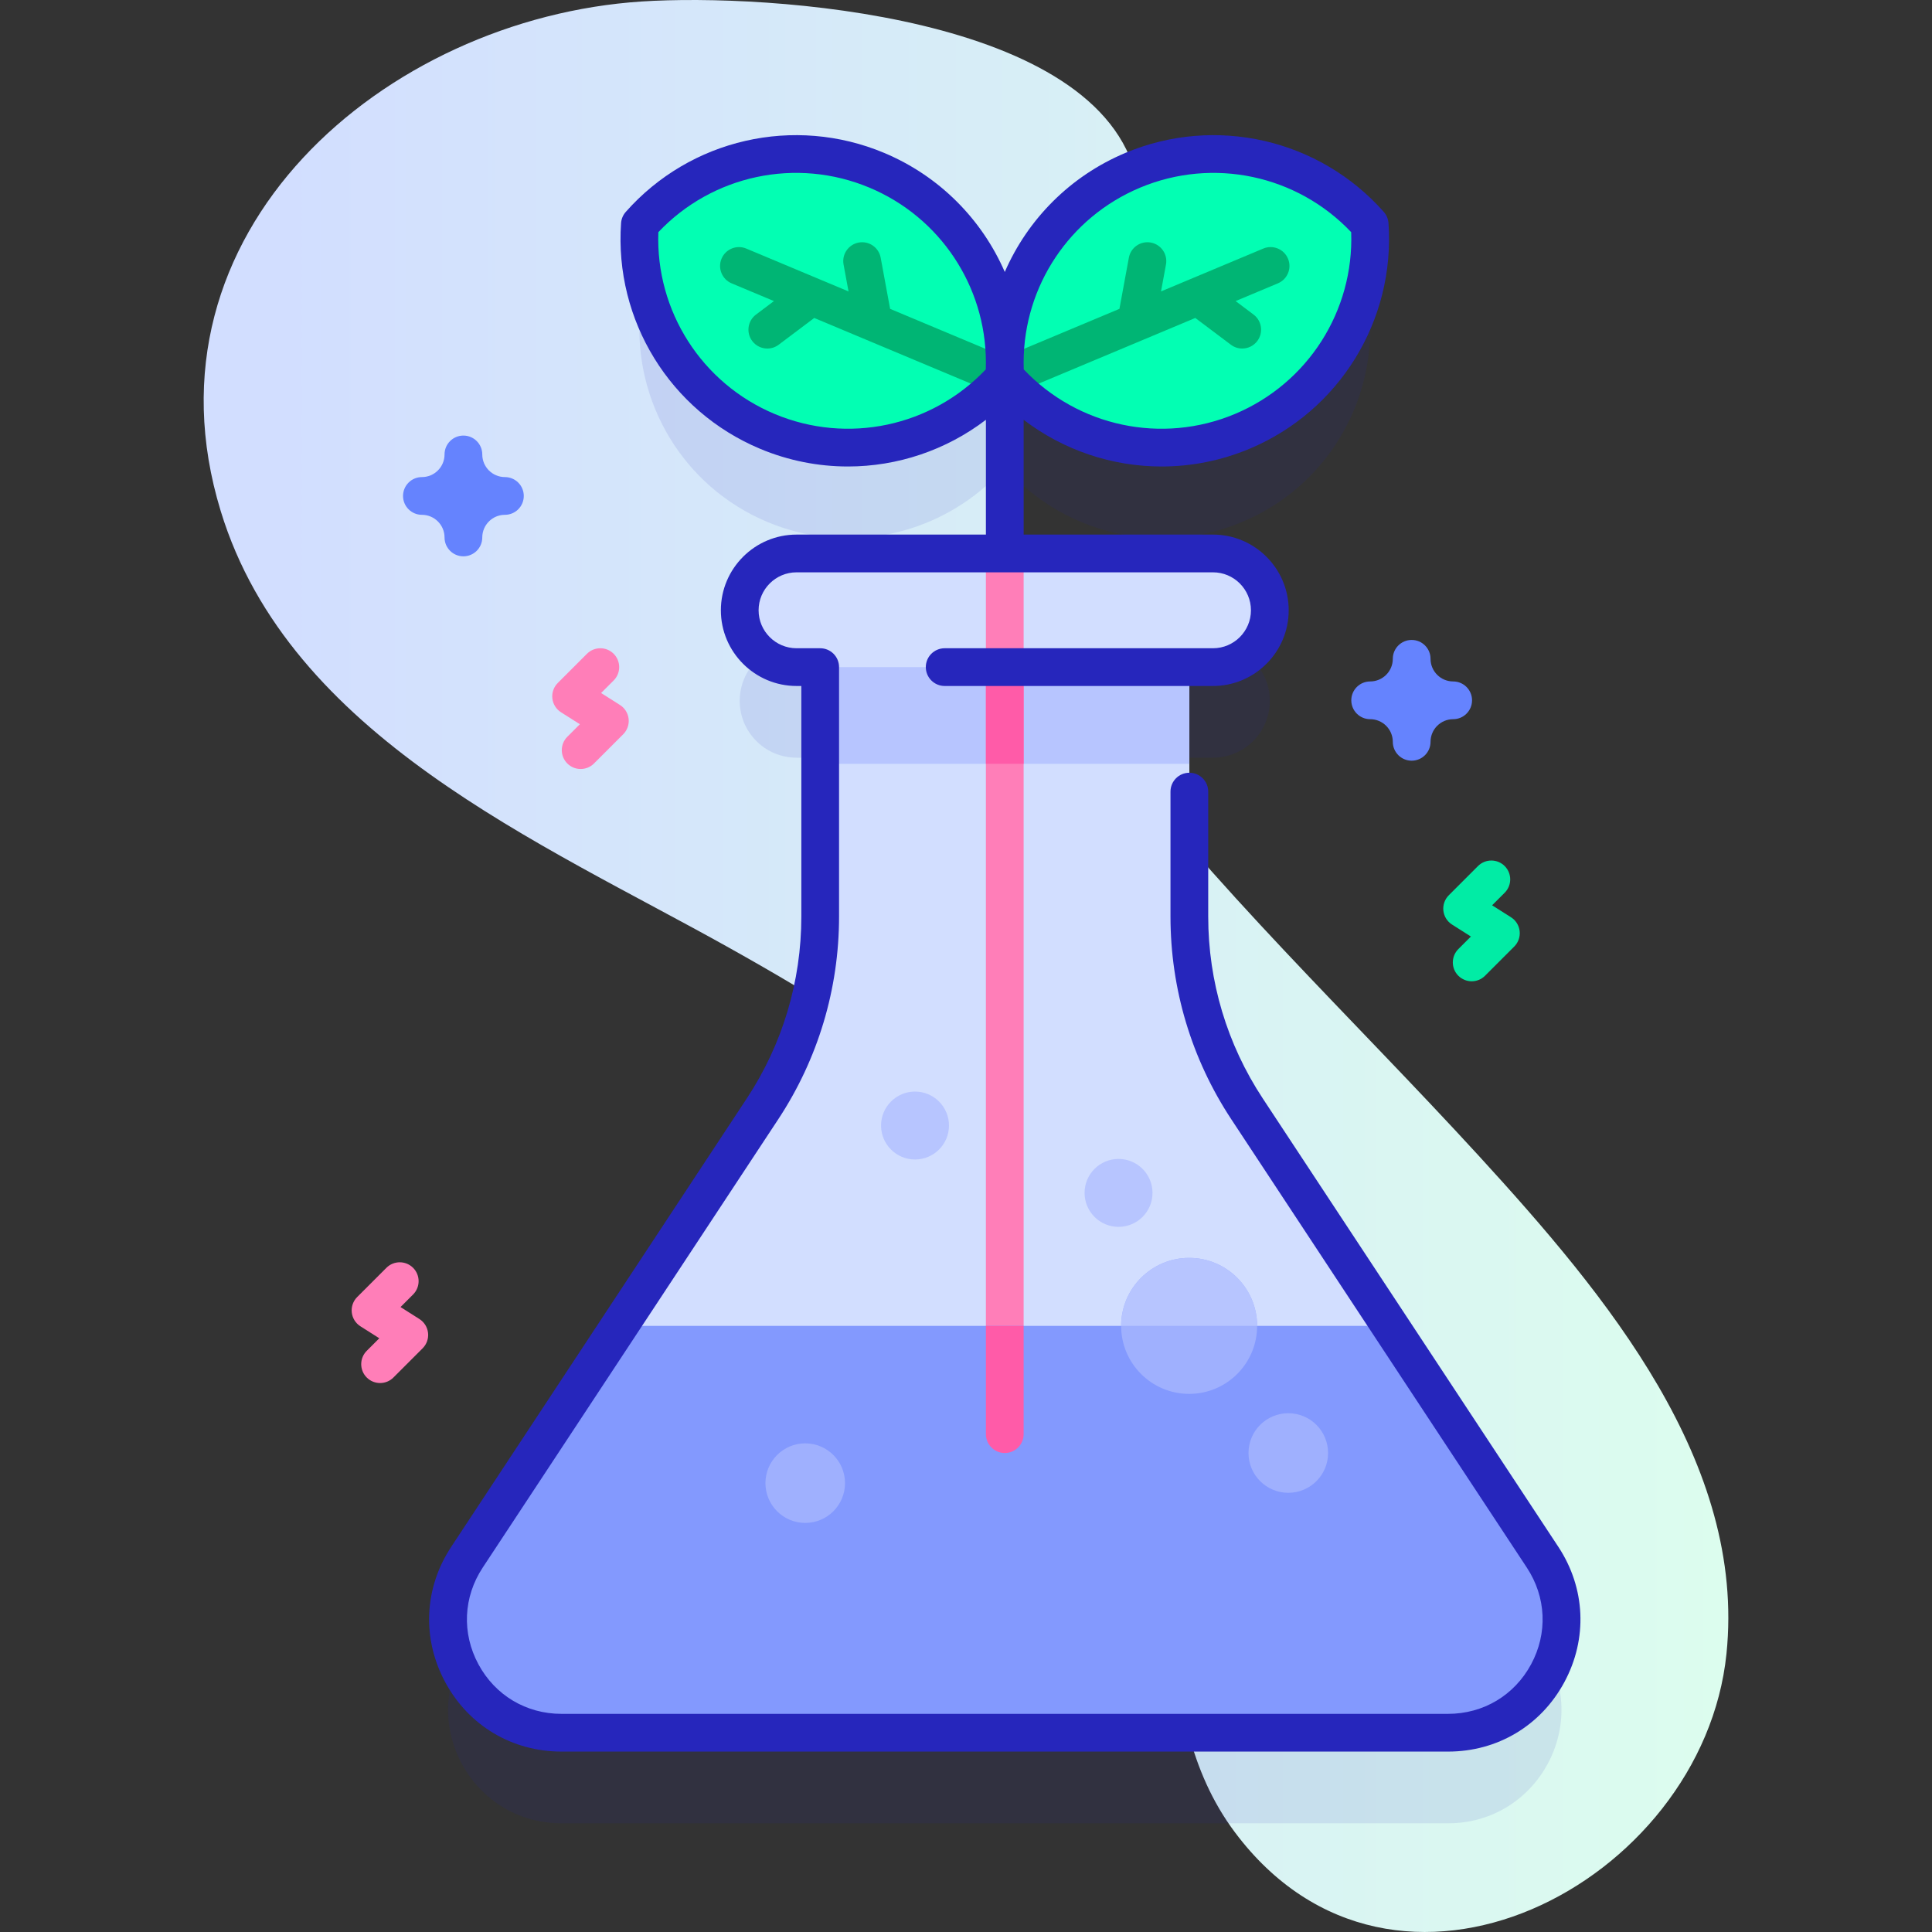 <svg id="Capa_1" enable-background="new 0 0 512 512" height="512" viewBox="0 0 512 512" width="512" xmlns="http://www.w3.org/2000/svg" xmlns:xlink="http://www.w3.org/1999/xlink"><rect x="0" y="0" width="512" height="512" fill="#333333" stroke="none"/><linearGradient id="SVGID_1_" gradientUnits="userSpaceOnUse" x1="53.976" x2="458.024" y1="256" y2="256"><stop offset=".049" stop-color="#d2deff"/><stop offset=".999" stop-color="#dcfdee"/></linearGradient><g><g><path d="m170.091.39c-68.06 4.435-134.218 61.127-111.591 135.073 18.265 59.691 84.702 87.73 134.671 115.676 47.928 26.805 98.6 60.229 112.037 117.192 9.247 39.199-2.084 84.916 22.012 117.187 42.331 56.693 124.077 13.634 130.314-47.258 5.176-50.542-31.51-94.701-65.828-132.165-33.267-36.317-70.462-71.374-99.992-110.843-27.345-36.55-41.639-81.985-5.379-118.188 8.145-8.132 17.848-16.505 14.872-29.734-9.77-43.394-97.817-49.109-131.116-46.94z" fill="url(#SVGID_1_)"/></g><g><g><path d="m408.8 436.678-78.329-118.823c-9.968-15.121-15.281-32.833-15.281-50.943v-66.118h6.263c4.16 0 7.92-1.69 10.65-4.41s4.41-6.49 4.41-10.65c0-8.32-6.74-15.06-15.06-15.06h-50.18c0-.001 0-.001 0-.002v-41.875c15.394 13.551 37.74 17.981 57.914 9.526 22.431-9.402 35.392-31.863 33.787-54.846-15.261-17.259-40.358-23.752-62.789-14.351-16.697 6.998-28.146 21.239-32.241 37.547-.525-.187-1.082-.307-1.671-.307s-1.146.12-1.671.307c-4.095-16.308-15.544-30.549-32.241-37.547-22.431-9.402-47.528-2.908-62.789 14.351-1.605 22.983 11.356 45.444 33.787 54.846 20.174 8.456 42.52 4.025 57.914-9.526v41.875.002h-50.18c-4.16 0-7.92 1.69-10.65 4.41s-4.41 6.49-4.41 10.65c0 8.32 6.74 15.06 15.06 15.06h6.263v66.118c0 18.11-5.313 35.823-15.281 50.943l-78.329 118.823c-13.149 19.947 1.157 46.511 25.047 46.511h234.958c23.893 0 38.198-26.565 25.049-46.511z" fill="#2626bc" opacity=".1"/><g><path d="m408.801 412.678-78.329-118.823c-9.968-15.121-15.28-32.833-15.28-50.943v-81.914h-97.834v81.914c0 18.11-5.313 35.823-15.28 50.943l-78.329 118.823c-13.149 19.947 1.157 46.511 25.047 46.511h234.958c23.89 0 38.195-26.565 25.047-46.511z" fill="#d2deff"/><path d="m217.357 160.997h97.834v41.424h-97.834z" fill="#b7c5ff"/><g><path d="m271.274 146.673v233.39c0 2.761-2.239 5-5 5-2.761 0-5-2.239-5-5v-233.39z" fill="#ff7eb8"/></g><path d="m261.274 160.993h10v41.43h-10z" fill="#ff5ba8"/><path d="m383.754 459.193h-234.96c-23.89 0-38.2-26.57-25.05-46.52l40.41-61.3h204.24l40.41 61.3c13.15 19.95-1.16 46.52-25.05 46.52z" fill="#8399fe"/><g><path d="m336.514 161.733c0 4.16-1.68 7.93-4.41 10.65s-6.49 4.41-10.65 4.41h-110.36c-8.32 0-15.06-6.74-15.06-15.06 0-4.16 1.68-7.93 4.41-10.65s6.49-4.41 10.65-4.41h110.36c8.32 0 15.06 6.74 15.06 15.06z" fill="#d2deff"/><g><path d="m261.274 146.673h10v30.12h-10z" fill="#ff7eb8"/></g></g><g><g><g><path d="m232.362 45.125c-22.431-9.402-47.528-2.909-62.789 14.351-1.605 22.983 11.356 45.444 33.787 54.846 22.417 9.395 47.519 2.888 62.781-14.372 1.605-22.983-11.362-45.43-33.779-54.825z" fill="#02ffb3"/><path d="m268.073 95.339-32.184-13.489-2.502-13.56c-.501-2.716-3.105-4.513-5.824-4.01-2.715.501-4.511 3.108-4.01 5.824l1.315 7.126-27.107-11.361c-2.544-1.066-5.476.132-6.544 2.679-1.067 2.546.132 5.477 2.679 6.544l11.203 4.695-4.761 3.582c-2.207 1.66-2.649 4.795-.989 7.001.982 1.306 2.481 1.994 3.999 1.994 1.046 0 2.102-.328 3.002-1.005l9.43-7.096 48.427 20.297c.631.265 1.286.39 1.931.39 1.954 0 3.811-1.153 4.613-3.069 1.068-2.545-.131-5.475-2.678-6.542z" fill="#00b574"/></g></g><g><g><path d="m300.186 45.125c22.431-9.402 47.528-2.909 62.789 14.351 1.605 22.983-11.356 45.444-33.787 54.846-22.417 9.395-47.519 2.888-62.781-14.372-1.605-22.983 11.362-45.43 33.779-54.825z" fill="#02ffb3"/><path d="m341.331 68.548c-1.067-2.547-3.999-3.745-6.544-2.679l-27.107 11.362 1.315-7.127c.501-2.715-1.294-5.323-4.01-5.824-2.716-.5-5.323 1.294-5.824 4.01l-2.501 13.56-32.184 13.489c-2.547 1.067-3.746 3.998-2.679 6.544.803 1.916 2.659 3.069 4.613 3.069.645 0 1.299-.125 1.931-.39l48.426-20.297 9.43 7.095c.901.678 1.956 1.005 3.002 1.005 1.518 0 3.017-.688 3.999-1.994 1.661-2.207 1.218-5.341-.989-7.001l-4.761-3.582 11.203-4.696c2.548-1.068 3.747-3.998 2.68-6.544z" fill="#00b574"/><path d="m412.975 409.926-78.329-118.823c-9.456-14.345-14.455-31.009-14.455-48.191v-33.127c0-2.761-2.239-5-5-5s-5 2.239-5 5v33.127c0 19.145 5.569 37.712 16.106 53.695l78.328 118.823c5.146 7.806 5.572 17.381 1.139 25.613s-12.662 13.146-22.011 13.146h-234.958c-9.35 0-17.578-4.915-22.011-13.146s-4.007-17.807 1.139-25.613l78.328-118.823c10.537-15.984 16.106-34.551 16.106-53.695v-66.12c0-2.761-2.239-5-5-5h-6.262c-5.547 0-10.06-4.513-10.06-10.06s4.513-10.06 10.06-10.06h110.359c5.547 0 10.06 4.513 10.06 10.06s-4.513 10.06-10.06 10.06h-71.106c-2.761 0-5 2.239-5 5s2.239 5 5 5h71.106c11.061 0 20.06-8.999 20.06-20.06s-8.999-20.06-20.06-20.06h-50.18v-30.42c10.581 8.078 23.455 12.373 36.558 12.373 7.834 0 15.748-1.53 23.29-4.691 23.836-9.991 38.642-34.025 36.842-59.806-.077-1.098-.513-2.14-1.242-2.964-17.113-19.353-44.628-25.643-68.467-15.65-14.677 6.151-25.921 17.631-31.979 31.559-6.059-13.928-17.302-25.408-31.979-31.559-23.84-9.994-51.355-3.703-68.467 15.65-.729.824-1.166 1.866-1.242 2.963-1.801 25.781 13.004 49.815 36.842 59.806 7.543 3.162 15.454 4.691 23.289 4.691 13.101 0 25.977-4.296 36.558-12.373v30.421h-50.179c-11.061 0-20.06 8.999-20.06 20.06s8.999 20.06 20.06 20.06h1.262v61.12c0 17.182-4.999 33.846-14.456 48.191l-78.328 118.823c-7.205 10.929-7.8 24.333-1.594 35.858 6.207 11.525 17.727 18.405 30.816 18.405h234.958c13.089 0 24.609-6.88 30.816-18.405 6.203-11.525 5.607-24.93-1.597-35.858zm-110.856-360.19c19.36-8.115 41.625-3.358 55.959 11.792.751 20.853-11.465 40.069-30.822 48.182-19.35 8.11-41.611 3.345-55.951-11.813-.022-.623-.032-1.245-.031-1.865v-.148c.077-20.058 12.118-38.299 30.845-46.148zm-40.876 48.161c-14.341 15.157-36.603 19.921-55.951 11.813-19.357-8.113-31.574-27.33-30.822-48.182 14.335-15.151 36.598-19.908 55.959-11.792 18.719 7.846 30.758 26.076 30.844 46.125v.2c.001.611-.008 1.223-.03 1.836z" fill="#2626bc"/></g></g></g><g><path d="m271.274 351.373v28.69c0 2.761-2.239 5-5 5-2.761 0-5-2.239-5-5v-28.69z" fill="#ff5ba8"/></g><circle cx="315.132" cy="351.373" fill="#9fb0fe" r="18.02"/><circle cx="341.411" cy="385.063" fill="#9fb0fe" r="10.544"/><circle cx="213.395" cy="393.046" fill="#9fb0fe" r="10.544"/><g fill="#b7c5ff"><circle cx="296.425" cy="316.129" r="9"/><circle cx="242.49" cy="298.278" r="9"/><path d="m297.112 351.373c0-9.952 8.068-18.02 18.02-18.02s18.02 8.068 18.02 18.02z"/></g></g></g><path d="m153.881 203.793c-1.28 0-2.559-.488-3.536-1.464-1.953-1.953-1.953-5.119 0-7.071l3.328-3.328-5.002-3.172c-1.282-.813-2.125-2.165-2.292-3.673s.361-3.012 1.434-4.085l7.742-7.742c1.954-1.952 5.119-1.952 7.071 0 1.953 1.953 1.953 5.119 0 7.071l-3.328 3.327 5.002 3.172c1.282.813 2.125 2.165 2.292 3.673s-.361 3.012-1.434 4.085l-7.742 7.742c-.976.977-2.255 1.465-3.535 1.465z" fill="#ff7eb8"/><path d="m100.726 366.519c-1.28 0-2.559-.488-3.536-1.464-1.953-1.953-1.953-5.118 0-7.071l3.328-3.328-5.002-3.173c-1.282-.813-2.125-2.164-2.292-3.673s.361-3.012 1.434-4.085l7.742-7.742c1.954-1.952 5.119-1.951 7.071 0 1.953 1.953 1.953 5.119 0 7.071l-3.328 3.328 5.002 3.172c1.282.813 2.125 2.164 2.292 3.673s-.361 3.011-1.434 4.085l-7.742 7.742c-.976.976-2.256 1.465-3.535 1.465z" fill="#ff7eb8"/><path d="m390.013 260.05c-1.28 0-2.559-.488-3.536-1.464-1.953-1.953-1.953-5.119 0-7.071l3.328-3.328-5.003-3.173c-1.282-.813-2.125-2.164-2.292-3.673s.361-3.012 1.434-4.085l7.742-7.742c1.954-1.952 5.119-1.952 7.071 0 1.953 1.953 1.953 5.119 0 7.071l-3.328 3.328 5.003 3.173c1.282.813 2.125 2.164 2.292 3.673s-.361 3.012-1.434 4.085l-7.742 7.742c-.976.976-2.256 1.464-3.535 1.464z" fill="#01eca5"/><g fill="#6583fe"><path d="m374.108 201.591c-2.761 0-5-2.239-5-5 0-3.309-2.691-6-6-6-2.761 0-5-2.239-5-5s2.239-5 5-5c3.309 0 6-2.691 6-6 0-2.761 2.239-5 5-5s5 2.239 5 5c0 3.309 2.691 6 6 6 2.761 0 5 2.239 5 5s-2.239 5-5 5c-3.309 0-6 2.691-6 6 0 2.762-2.238 5-5 5z"/><path d="m122.808 147.431c-2.761 0-5-2.239-5-5 0-3.309-2.692-6-6-6-2.761 0-5-2.239-5-5s2.239-5 5-5c3.309 0 6-2.691 6-6 0-2.761 2.239-5 5-5s5 2.239 5 5c0 3.309 2.691 6 6 6 2.761 0 5 2.239 5 5s-2.239 5-5 5c-3.308 0-6 2.691-6 6 0 2.761-2.239 5-5 5z"/></g></g></g></svg>